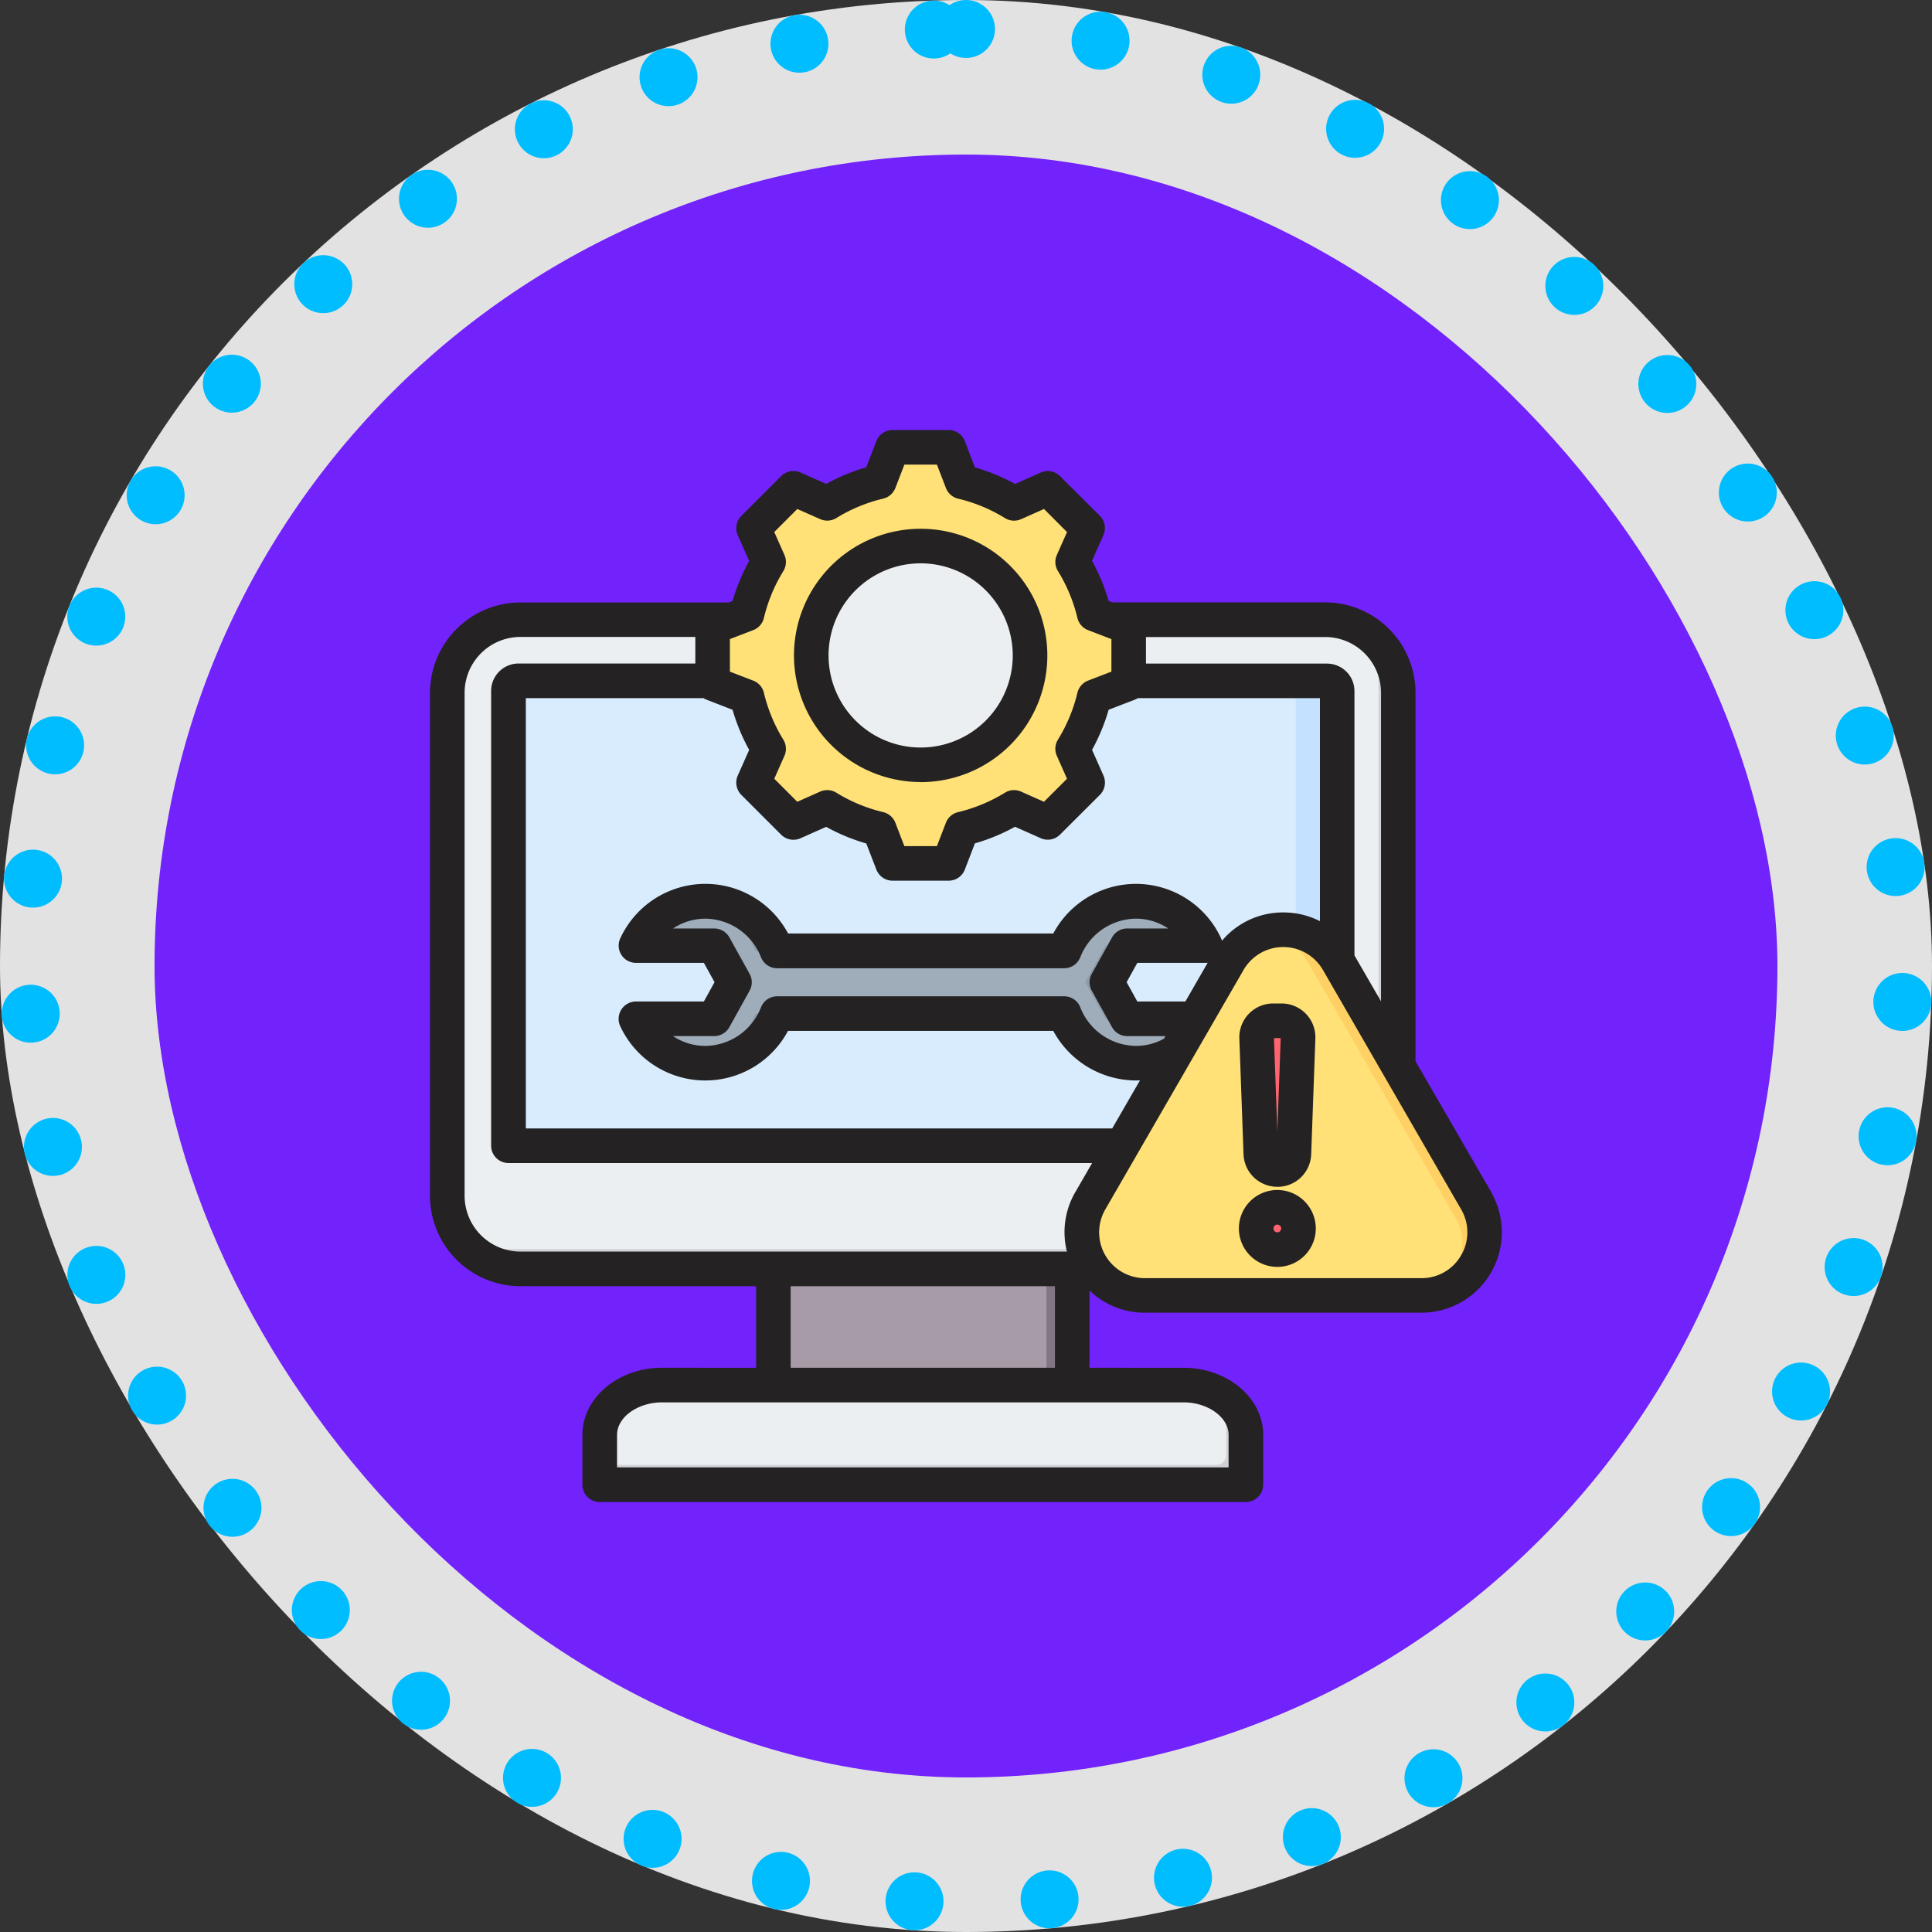 <svg xmlns="http://www.w3.org/2000/svg" width="100" height="100" viewBox="0 0 100 100">
  <rect x="0" y="0" width="100" height="100" fill="#333333" stroke="none"/>
  <g id="Group_1169251" data-name="Group 1169251" transform="translate(-637 -6992)">
    <g id="Group_1098742" data-name="Group 1098742" transform="translate(637.242 6992)">
      <rect id="Rectangle_400898" data-name="Rectangle 400898" width="100" height="100" rx="50" transform="translate(-0.242)" fill="#fff" opacity="0.859"/>
      <g id="Rectangle_400907" data-name="Rectangle 400907" transform="translate(-0.242)" fill="none" stroke="#00bdff" stroke-linecap="round" stroke-width="3" stroke-dasharray="0 7">
        <rect width="100" height="100" rx="50" stroke="none"/>
        <rect x="1.5" y="1.5" width="97" height="97" rx="48.5" fill="none"/>
      </g>
    </g>
    <g id="Group_1107006" data-name="Group 1107006" transform="translate(645.398 7000.157)">
      <rect id="Rectangle_400898-2" data-name="Rectangle 400898" width="84" height="84" rx="42" transform="translate(-0.399 -0.157)" fill="#6003fe" opacity="0.859"/>
      <rect id="Rectangle_400907-2" data-name="Rectangle 400907" width="84" height="84" rx="42" transform="translate(-0.398 -0.157)" fill="none"/>
    </g>
    <g id="Group_1172310" data-name="Group 1172310" transform="translate(651.267 7006.258)">
      <g id="Group_1172308" data-name="Group 1172308" transform="translate(8.887 8.896)">
        <g id="Group_1172295" data-name="Group 1172295" transform="translate(0 8.923)">
          <g id="Group_1172287" data-name="Group 1172287" transform="translate(16.877 32.029)">
            <path id="Path_943732" data-name="Path 943732" d="M166.872,382.1h15.47v9.155h-15.47Z" transform="translate(-166.872 -382.104)" fill="#a79ba7" fill-rule="evenodd"/>
          </g>
          <g id="Group_1172288" data-name="Group 1172288" transform="translate(31.012 32.029)">
            <path id="Path_943733" data-name="Path 943733" d="M293.243,382.1h1.334v9.155h-1.334Z" transform="translate(-293.243 -382.104)" fill="#837683" fill-rule="evenodd"/>
          </g>
          <g id="Group_1172289" data-name="Group 1172289" transform="translate(7.89 39.613)">
            <path id="Path_943734" data-name="Path 943734" d="M87.044,455.058h32.419a.514.514,0,0,0,.513-.513v-2.066c0-1.418-1.452-2.578-3.227-2.578H89.758c-1.775,0-3.227,1.16-3.227,2.578v2.066A.514.514,0,0,0,87.044,455.058Z" transform="translate(-86.531 -449.901)" fill="#eceff1" fill-rule="evenodd"/>
          </g>
          <g id="Group_1172290" data-name="Group 1172290" transform="translate(7.89 40.126)">
            <path id="Path_943735" data-name="Path 943735" d="M87.044,459.128h32.419a.514.514,0,0,0,.513-.513V456.55a2.456,2.456,0,0,0-1.3-2.066,2.128,2.128,0,0,1,.276,1.04v2.066a.514.514,0,0,1-.513.513H86.531v.513a.514.514,0,0,0,.513.513Z" transform="translate(-86.531 -454.484)" fill="#d1d1d6" fill-rule="evenodd"/>
          </g>
          <g id="Group_1172291" data-name="Group 1172291">
            <path id="Path_943736" data-name="Path 943736" d="M19.784,95.771H61.439a3.8,3.8,0,0,1,3.784,3.784v26.033a3.8,3.8,0,0,1-3.784,3.784H19.784A3.8,3.8,0,0,1,16,125.588V99.555A3.8,3.8,0,0,1,19.784,95.771Z" transform="translate(-16 -95.771)" fill="#eceff1" fill-rule="evenodd"/>
          </g>
          <g id="Group_1172292" data-name="Group 1172292" transform="translate(0.648 0.648)">
            <path id="Path_943737" data-name="Path 943737" d="M68.692,101.562a3.788,3.788,0,0,1,1.673,3.136v26.033a3.8,3.8,0,0,1-3.784,3.784H24.926a3.788,3.788,0,0,1-3.136-1.673,3.756,3.756,0,0,0,2.111.648H65.556a3.8,3.8,0,0,0,3.784-3.784V103.673A3.756,3.756,0,0,0,68.692,101.562Z" transform="translate(-21.79 -101.562)" fill="#d1d1d6" fill-rule="evenodd"/>
          </g>
          <g id="Group_1172293" data-name="Group 1172293" transform="translate(3.164 3.164)">
            <path id="Path_943738" data-name="Path 943738" d="M44.813,124.06H86.658a.526.526,0,0,1,.525.525v23.537H44.288V124.585a.526.526,0,0,1,.525-.525Z" transform="translate(-44.288 -124.06)" fill="#d8ecfe" fill-rule="evenodd"/>
          </g>
          <g id="Group_1172294" data-name="Group 1172294" transform="translate(43.917 3.164)">
            <path id="Path_943739" data-name="Path 943739" d="M408.6,124.06h1.617a.526.526,0,0,1,.525.525v23.538H408.6Z" transform="translate(-408.603 -124.06)" fill="#c4e2ff" fill-rule="evenodd"/>
          </g>
        </g>
        <g id="Group_1172300" data-name="Group 1172300" transform="translate(13.733 0)">
          <g id="Group_1172296" data-name="Group 1172296" transform="translate(0)">
            <path id="Path_943740" data-name="Path 943740" d="M151.679,17.783a9.19,9.19,0,0,1,2.691,1.116l1.749-.777,2.061,2.061L157.4,21.93a9.192,9.192,0,0,1,1.116,2.692l1.784.687v2.914l-1.784.687A9.19,9.19,0,0,1,157.4,31.6l.777,1.749-2.061,2.061-1.748-.776a9.188,9.188,0,0,1-2.692,1.116l-.687,1.784h-2.914l-.687-1.784a9.191,9.191,0,0,1-2.691-1.116l-1.748.777-2.061-2.061.776-1.748a9.191,9.191,0,0,1-1.116-2.692l-1.784-.687V25.309l1.784-.687a9.192,9.192,0,0,1,1.116-2.691l-.776-1.748,2.061-2.061,1.749.777a9.19,9.19,0,0,1,2.691-1.116L148.078,16h2.914Z" transform="translate(-138.767 -15.998)" fill="#ffe177" fill-rule="evenodd"/>
          </g>
          <g id="Group_1172297" data-name="Group 1172297" transform="translate(3.923 0)">
            <path id="Path_943741" data-name="Path 943741" d="M186.681,18.383l.587-.261,2.061,2.061-.776,1.748a9.191,9.191,0,0,1,1.116,2.692l1.784.687v2.914l-1.784.687a9.191,9.191,0,0,1-1.116,2.691l.777,1.748-2.061,2.061-.587-.261,1.8-1.8L187.7,31.6a9.193,9.193,0,0,0,1.116-2.691l1.784-.687V25.309l-1.784-.687a9.194,9.194,0,0,0-1.116-2.692l.776-1.748Zm-12.84,0,.261-.261,1.749.777q-.185.1-.366.214Zm8.988-.6a9.19,9.19,0,0,1,2.691,1.116l-.482.214a12.024,12.024,0,0,0-3.057-1.33L181.294,16h.848Zm-6.979,16.851-1.748.777-.261-.261,1.643-.73Q175.664,34.532,175.849,34.634Zm9.67,0a9.19,9.19,0,0,1-2.692,1.116l-.687,1.784h-.848l.687-1.784a12.019,12.019,0,0,0,3.058-1.33Z" transform="translate(-173.84 -15.999)" fill="#ffd064" fill-rule="evenodd"/>
          </g>
          <g id="Group_1172298" data-name="Group 1172298" transform="translate(4.006 4.01)">
            <circle id="Ellipse_13645" data-name="Ellipse 13645" cx="5.774" cy="5.774" r="5.774" transform="translate(0 2.182) rotate(-10.894)" fill="#eceff1"/>
          </g>
          <g id="Group_1172299" data-name="Group 1172299" transform="translate(4.994 4.994)">
            <path id="Path_943742" data-name="Path 943742" d="M189.185,60.644c.131,0,.262,0,.391.013a5.773,5.773,0,0,0,0,11.52c-.129.009-.26.013-.391.013a5.774,5.774,0,1,1,0-11.547Z" transform="translate(-183.411 -60.644)" fill="#d1d1d6" fill-rule="evenodd"/>
          </g>
        </g>
        <g id="Group_1172303" data-name="Group 1172303" transform="translate(10.006 23.498)">
          <g id="Group_1172301" data-name="Group 1172301" transform="translate(0 0)">
            <path id="Path_943743" data-name="Path 943743" d="M112.514,231.875a4.031,4.031,0,0,1-3.715,2.568,3.98,3.98,0,0,1-3.291-1.773.336.336,0,0,1,.278-.525h3.468l1.05-1.892-1.05-1.892h-3.468a.336.336,0,0,1-.278-.525,3.98,3.98,0,0,1,3.291-1.773,4.031,4.031,0,0,1,3.715,2.568h14.858a4.031,4.031,0,0,1,3.715-2.568,3.98,3.98,0,0,1,3.291,1.773.336.336,0,0,1-.278.525h-3.468l-1.05,1.892,1.05,1.892H134.1a.336.336,0,0,1,.278.525,3.979,3.979,0,0,1-3.291,1.773,4.031,4.031,0,0,1-3.715-2.568H112.514Z" transform="translate(-105.448 -226.064)" fill="#9facba" fill-rule="evenodd"/>
          </g>
          <g id="Group_1172302" data-name="Group 1172302" transform="translate(2.79)">
            <path id="Path_943744" data-name="Path 943744" d="M134.669,231.873a4.031,4.031,0,0,1-3.715,2.568,3.915,3.915,0,0,1-.56-.04,4.061,4.061,0,0,0,3.156-2.528h1.119Zm-4.275-5.771a3.915,3.915,0,0,1,.56-.04,4.031,4.031,0,0,1,3.715,2.568H133.55A4.061,4.061,0,0,0,130.394,226.1Zm22.29,0a3.906,3.906,0,0,1,.559-.04,3.98,3.98,0,0,1,3.291,1.773.336.336,0,0,1-.278.525h-1.118a.336.336,0,0,0,.277-.525A4.008,4.008,0,0,0,152.684,226.1Zm.1,2.257h-1.119l-1.05,1.892,1.05,1.892h1.119l-1.05-1.892Zm2.35,3.784h1.119a.336.336,0,0,1,.278.525,3.979,3.979,0,0,1-3.291,1.773,3.905,3.905,0,0,1-.559-.04,4.007,4.007,0,0,0,2.731-1.732.336.336,0,0,0-.278-.525Z" transform="translate(-130.394 -226.062)" fill="#8d9ca8" fill-rule="evenodd"/>
          </g>
        </g>
        <g id="Group_1172307" data-name="Group 1172307" transform="translate(32.989 25.199)">
          <g id="Group_1172304" data-name="Group 1172304">
            <path id="Path_943745" data-name="Path 943745" d="M319.03,242.519a2.5,2.5,0,0,1,4.329,0l7.776,13.468a2.5,2.5,0,0,1-2.164,3.749H313.419a2.5,2.5,0,0,1-2.164-3.749Z" transform="translate(-310.916 -241.269)" fill="#ffe177" fill-rule="evenodd"/>
          </g>
          <g id="Group_1172305" data-name="Group 1172305" transform="translate(9.088 4.069)">
            <path id="Path_943746" data-name="Path 943746" d="M393.351,288.139a1.191,1.191,0,1,0,1.191,1.191A1.191,1.191,0,0,0,393.351,288.139Zm0-2.126a.93.93,0,0,0,.929-.9l.235-6.507a.93.93,0,0,0-.929-.963h-.47a.93.93,0,0,0-.929.963l.235,6.507A.93.93,0,0,0,393.351,286.013Z" transform="translate(-392.16 -277.647)" fill="#fe646f" fill-rule="evenodd"/>
          </g>
          <g id="Group_1172306" data-name="Group 1172306" transform="translate(9.776 0)">
            <path id="Path_943747" data-name="Path 943747" d="M398.315,241.319a2.553,2.553,0,0,1,.5-.05,2.475,2.475,0,0,1,2.164,1.25l7.776,13.468a2.5,2.5,0,0,1-2.164,3.749h-1a2.5,2.5,0,0,0,2.164-3.749l-7.776-13.468A2.471,2.471,0,0,0,398.315,241.319Z" transform="translate(-398.315 -241.269)" fill="#ffd064" fill-rule="evenodd"/>
          </g>
        </g>
      </g>
      <g id="Group_1172309" data-name="Group 1172309" transform="translate(7.991 8.002)">
        <path id="Path_943748" data-name="Path 943748" d="M51.847,49.527a.2.2,0,1,1,.2-.2A.2.2,0,0,1,51.847,49.527Zm0-2.191a1.99,1.99,0,1,0,1.991,1.99A1.992,1.992,0,0,0,51.847,47.336Zm.176-7.864-.176,4.85-.174-4.85Zm-.176,7.7A1.744,1.744,0,0,0,53.6,45.482l.216-5.987a1.749,1.749,0,0,0-1.75-1.813h-.432A1.751,1.751,0,0,0,49.882,39.5l.216,5.987A1.745,1.745,0,0,0,51.847,47.169Zm9.516,3.541a2.359,2.359,0,0,0,0-2.372L54.208,35.947a2.372,2.372,0,0,0-4.109,0L42.945,48.338A2.372,2.372,0,0,0,45,51.9H59.31A2.355,2.355,0,0,0,61.363,50.711ZM26.657,56.538V52.316h13.68v4.221Zm22.668,3.473v1.684H17.671V60.011c0-.912,1.067-1.683,2.332-1.683H46.992C48.256,58.328,49.325,59.1,49.325,60.011ZM9.781,47.637V21.6a2.892,2.892,0,0,1,2.888-2.89h9.054v1.375H12.574a1.422,1.422,0,0,0-1.42,1.419V45.046a.9.9,0,0,0,.895.895H42.261l-.867,1.5a4.116,4.116,0,0,0-.437,3.083H12.669a2.892,2.892,0,0,1-2.888-2.89ZM24.724,18.355l-1.211.466v1.686l1.21.465a.894.894,0,0,1,.549.628A8.289,8.289,0,0,0,26.28,24.03a.9.9,0,0,1,.056.832l-.527,1.187L27,27.242l1.187-.528a.9.9,0,0,1,.832.056,8.3,8.3,0,0,0,2.429,1.008.9.9,0,0,1,.628.548l.466,1.211h1.685l.466-1.21a.9.9,0,0,1,.628-.549,8.3,8.3,0,0,0,2.429-1.007.893.893,0,0,1,.833-.056l1.186.527,1.192-1.192-.526-1.187a.894.894,0,0,1,.054-.832A8.278,8.278,0,0,0,41.5,21.6a.9.9,0,0,1,.549-.629l1.211-.466V18.822l-1.211-.466a.9.9,0,0,1-.549-.628A8.3,8.3,0,0,0,40.492,15.3a.89.89,0,0,1-.056-.832l.526-1.187L39.77,12.087l-1.187.528a.9.9,0,0,1-.832-.056,8.244,8.244,0,0,0-2.428-1.007.9.9,0,0,1-.629-.55l-.466-1.211H32.543L32.077,11a.9.9,0,0,1-.628.55,8.255,8.255,0,0,0-2.429,1.007.9.9,0,0,1-.832.056L27,12.087l-1.191,1.193.527,1.187a.9.9,0,0,1-.056.832,8.3,8.3,0,0,0-1.008,2.429A.892.892,0,0,1,24.724,18.355ZM48.981,34.437a4.115,4.115,0,0,1,3.172-1.467,4.164,4.164,0,0,1,1.9.451V21.879H44.625a.8.8,0,0,1-.151.077l-1.357.522a10.062,10.062,0,0,1-.86,2.076l.591,1.33a.9.9,0,0,1-.185,1L40.6,28.941a.893.893,0,0,1-1,.185l-1.33-.591a10.03,10.03,0,0,1-2.076.86l-.522,1.357a.894.894,0,0,1-.835.574H31.928a.9.9,0,0,1-.834-.574L30.571,29.4a10.038,10.038,0,0,1-2.075-.86l-1.331.591a.9.9,0,0,1-1-.185l-2.06-2.06a.9.9,0,0,1-.186-1l.591-1.33a10.1,10.1,0,0,1-.86-2.076L22.3,21.956a.838.838,0,0,1-.151-.077h-9.2V44.151H43.3l1.438-2.49c-.068,0-.135.006-.2.006A4.887,4.887,0,0,1,40.25,39.1H26.52a4.854,4.854,0,0,1-8.679-.233.9.9,0,0,1,.8-1.288h3.524l.553-1-.553-1H18.646a.894.894,0,0,1-.8-1.286,4.852,4.852,0,0,1,8.679-.233H40.25a4.853,4.853,0,0,1,8.679.233.892.892,0,0,1,.051.138Zm-1.893,3.143H44.6l-.553-1,.553-1h3.524a.9.9,0,0,0,.119-.007Zm-1.111,1.926a3.008,3.008,0,0,1-1.447.372,3.132,3.132,0,0,1-2.886-2.008.893.893,0,0,0-.829-.559H25.957a.893.893,0,0,0-.83.559,3.132,3.132,0,0,1-2.886,2.008,3.016,3.016,0,0,1-1.675-.508H22.7a.9.9,0,0,0,.783-.46l1.05-1.893a.894.894,0,0,0,0-.868l-1.05-1.893A.9.9,0,0,0,22.7,33.8h-2.13a3.021,3.021,0,0,1,1.675-.508A3.132,3.132,0,0,1,25.127,35.3a.9.9,0,0,0,.83.559H40.815a.9.9,0,0,0,.829-.559,3.133,3.133,0,0,1,2.886-2.009A3.02,3.02,0,0,1,46.2,33.8H44.075a.893.893,0,0,0-.782.461L42.242,36.15a.888.888,0,0,0,0,.868l1.051,1.893a.892.892,0,0,0,.782.46h1.981ZM57.215,21.6V37.573l-1.376-2.38V21.509a1.422,1.422,0,0,0-1.42-1.419H45.048V18.714h9.277a2.894,2.894,0,0,1,2.89,2.89Zm5.7,25.84L59,40.674V21.6a4.686,4.686,0,0,0-4.68-4.679H43.314l-.2-.075a10.065,10.065,0,0,0-.86-2.076l.591-1.33a.9.9,0,0,0-.185-1L40.6,10.388a.9.9,0,0,0-1-.186l-1.33.591a10.061,10.061,0,0,0-2.076-.86l-.522-1.357A.9.9,0,0,0,34.843,8H31.928a.9.9,0,0,0-.834.573l-.522,1.357a10.1,10.1,0,0,0-2.076.86l-1.33-.591a.9.9,0,0,0-1,.186l-2.06,2.06a.9.9,0,0,0-.186,1l.591,1.33a10.151,10.151,0,0,0-.86,2.076l-.2.075H12.669A4.684,4.684,0,0,0,7.991,21.6V47.637a4.684,4.684,0,0,0,4.678,4.679h12.2v4.222H20c-2.273,0-4.122,1.558-4.122,3.473V62.59a.894.894,0,0,0,.895.894H50.22a.9.9,0,0,0,.895-.894V60.011c0-1.915-1.849-3.473-4.122-3.473H42.127v-4A4.115,4.115,0,0,0,45,53.687H59.31a4.162,4.162,0,0,0,3.6-6.243ZM33.386,14.9a4.767,4.767,0,1,0,4.767,4.767A4.773,4.773,0,0,0,33.386,14.9Zm0,11.325a6.557,6.557,0,1,0-6.557-6.557A6.565,6.565,0,0,0,33.386,26.221Z" transform="translate(-7.991 -8.002)" fill="#242222" fill-rule="evenodd"/>
      </g>
    </g>
  </g>
</svg>

